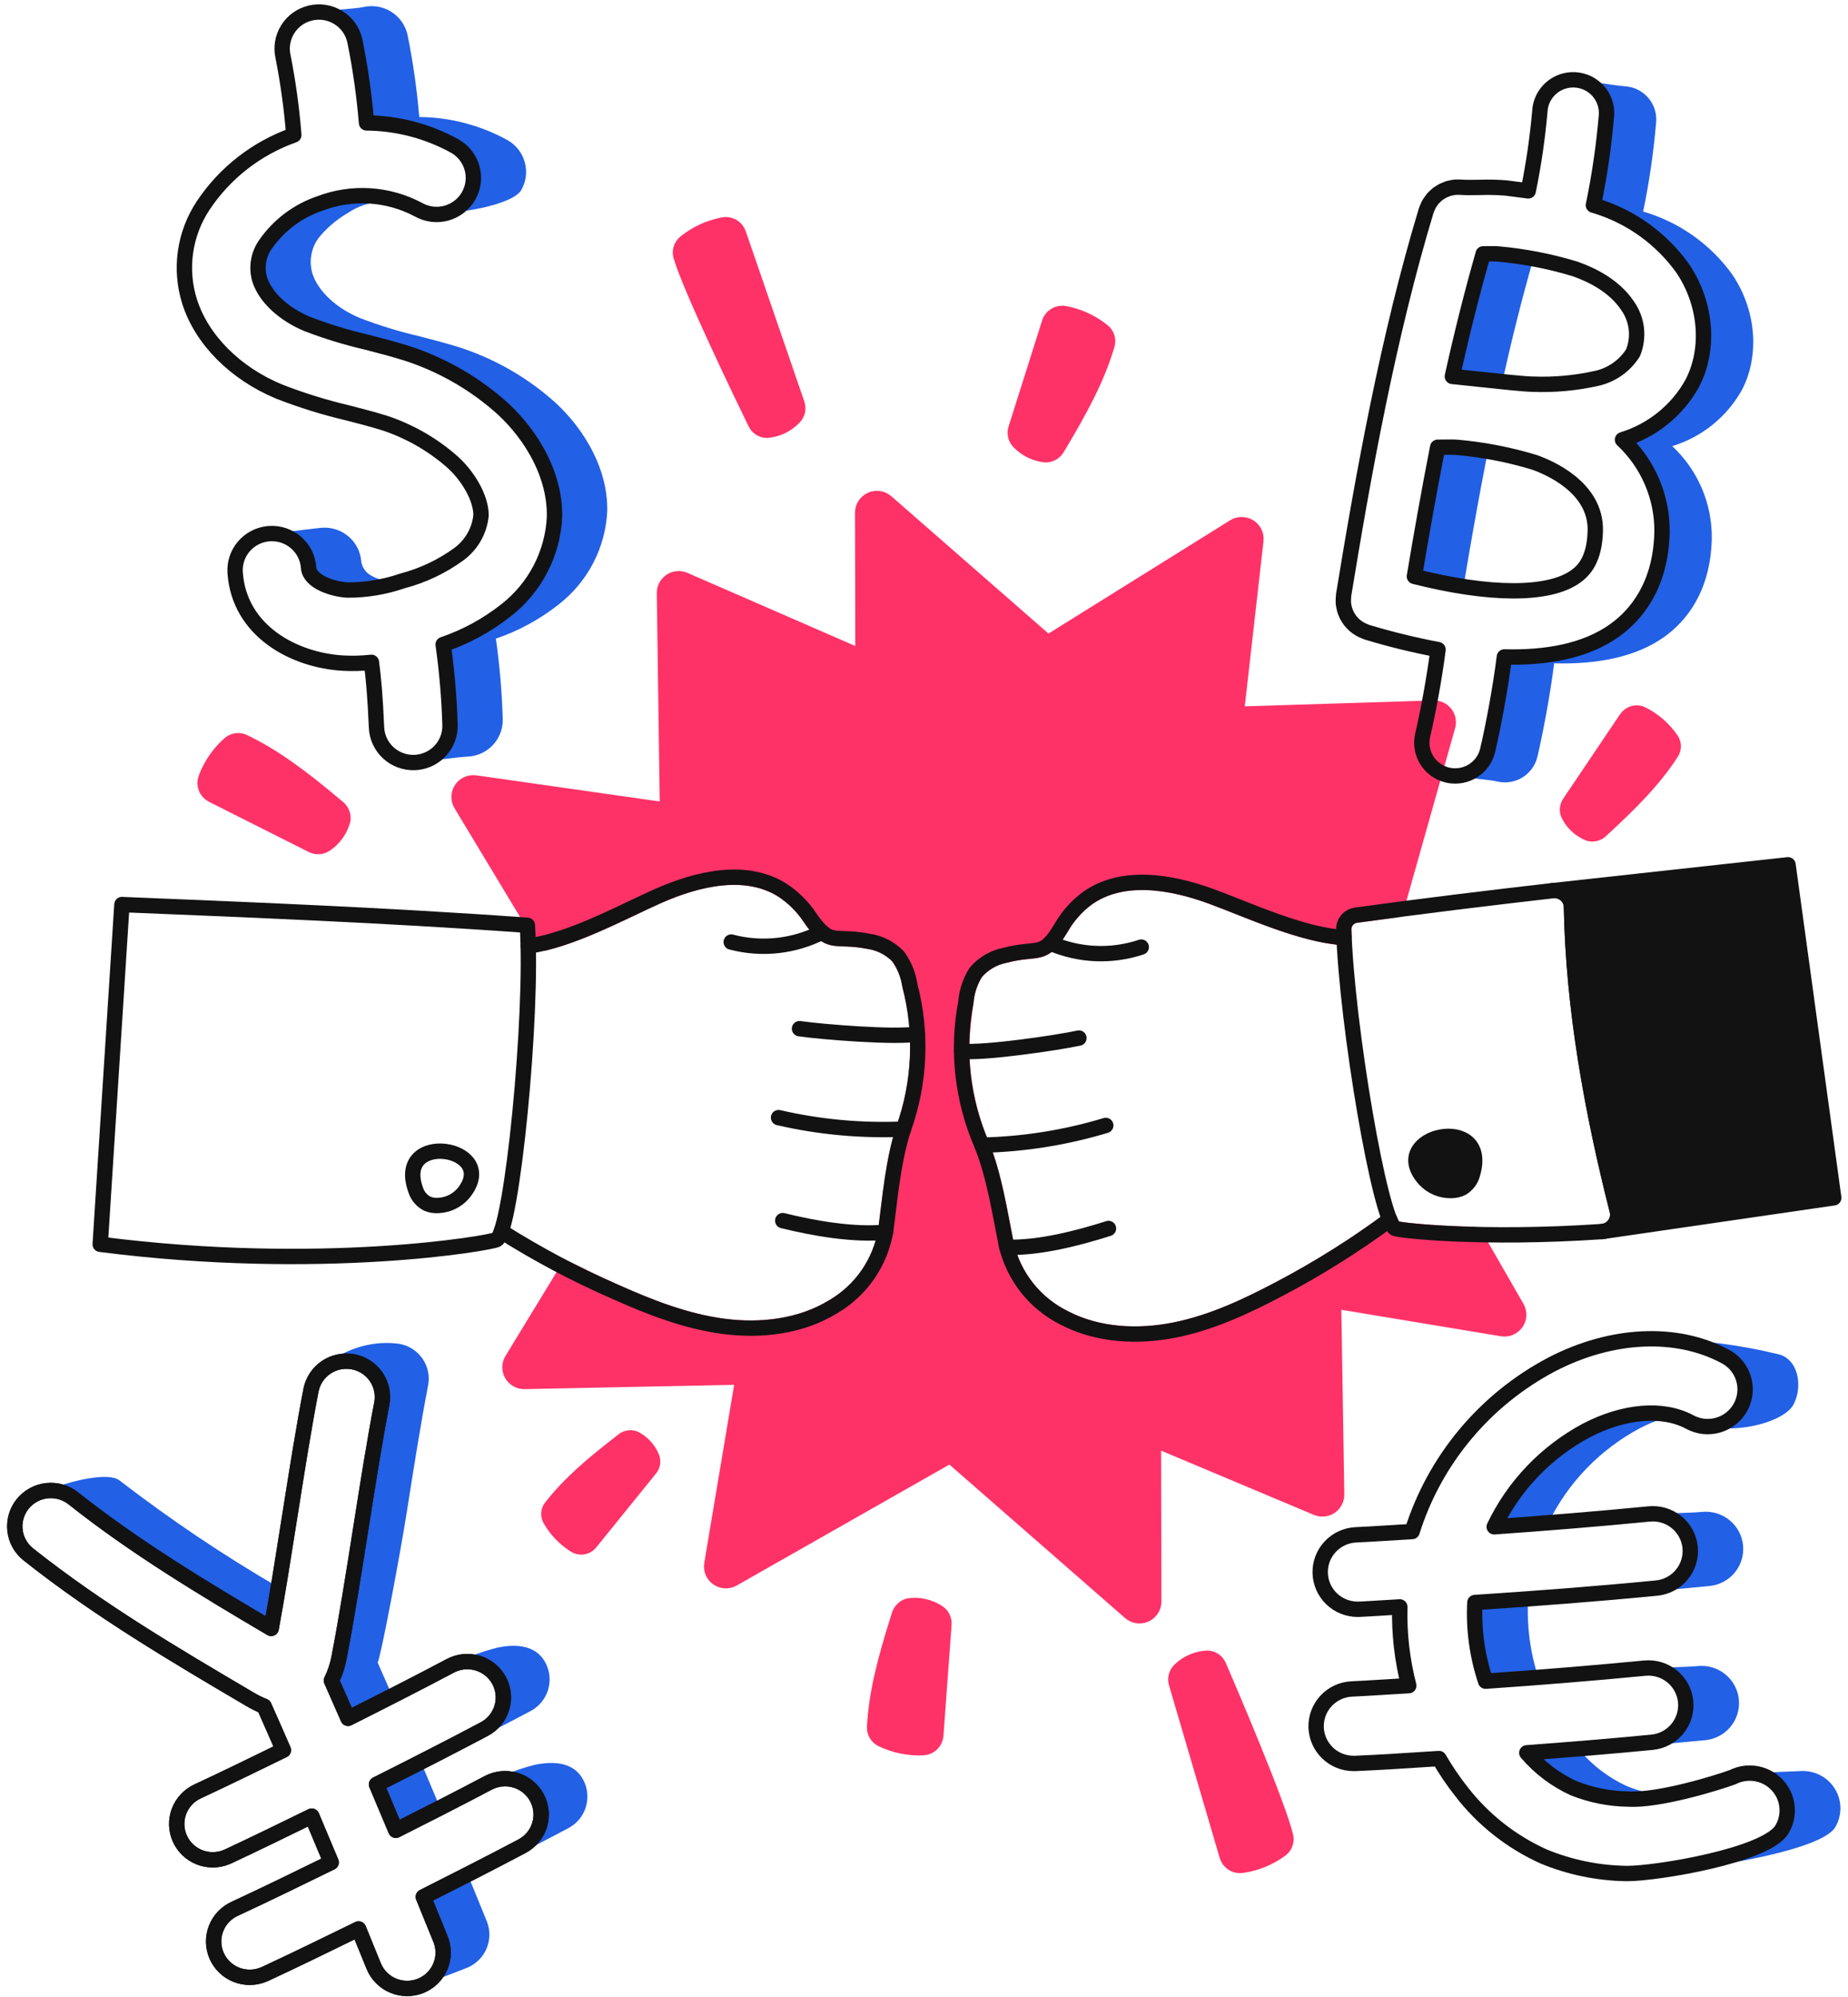 <svg width="187" height="202" viewBox="0 0 187 202" fill="none" xmlns="http://www.w3.org/2000/svg">
<path d="M149.233 124.897C144.374 124.776 141.438 124.403 141.186 124.283C141.145 124.262 141.107 124.234 141.075 124.201C141.064 124.189 141.052 124.177 141.041 124.164L141.034 124.156C140.994 124.109 140.958 124.058 140.925 124.005L140.917 123.993C140.894 123.956 140.87 123.915 140.845 123.871C140.829 123.843 140.813 123.813 140.797 123.782C140.781 123.75 140.766 123.717 140.75 123.684C140.722 123.625 140.694 123.562 140.665 123.496L140.637 123.428L140.626 123.404C137.114 126.003 133.407 128.33 129.537 130.366C126.157 132.156 122.649 133.804 118.897 134.555C115.145 135.307 111.093 135.109 107.702 133.342C106.231 132.614 104.941 131.57 103.925 130.286C102.908 129.002 102.191 127.509 101.824 125.916C101.158 122.589 100.628 119.036 99.363 115.859C98.064 112.853 97.371 109.623 97.321 106.352C97.326 104.69 97.467 103.03 97.741 101.391C97.826 100.33 98.164 99.304 98.727 98.399C99.48 97.505 100.516 96.891 101.665 96.657C105.136 95.746 105.508 97.006 107.387 93.851C108.04 92.713 108.917 91.719 109.965 90.927C113.502 88.353 118.454 89.181 122.566 90.688C126.265 92.043 131.761 94.613 136.008 94.857C135.995 94.582 135.985 94.315 135.977 94.055C135.977 94.047 135.977 94.04 135.977 94.033C135.977 94.026 135.977 94.004 135.977 93.989C135.979 93.835 136.006 93.682 136.058 93.537V93.532L136.068 93.507C136.16 93.265 136.315 93.052 136.519 92.891C136.722 92.73 136.966 92.626 137.224 92.592C138.568 92.408 139.911 92.228 141.252 92.052L146.497 73.46C146.558 73.244 146.568 73.016 146.524 72.795C146.48 72.574 146.384 72.367 146.245 72.189C146.105 72.012 145.926 71.87 145.721 71.775C145.516 71.679 145.291 71.633 145.065 71.641L125.086 72.264L127.081 54.674C127.112 54.406 127.066 54.135 126.948 53.891C126.831 53.648 126.647 53.443 126.417 53.3C126.188 53.156 125.922 53.08 125.651 53.08C125.38 53.08 125.114 53.156 124.884 53.299L106.019 65.061L89.686 50.791C89.478 50.608 89.221 50.49 88.947 50.449C88.672 50.409 88.392 50.448 88.14 50.562C87.887 50.676 87.673 50.86 87.523 51.092C87.373 51.324 87.294 51.594 87.295 51.87L87.326 66.543L69.253 58.669C69.032 58.573 68.791 58.534 68.551 58.555C68.311 58.576 68.08 58.656 67.879 58.789C67.679 58.921 67.515 59.102 67.403 59.314C67.29 59.526 67.233 59.762 67.237 60.002L67.546 81.981L48.098 79.211C47.828 79.172 47.553 79.21 47.305 79.321C47.056 79.431 46.844 79.61 46.693 79.836C46.542 80.061 46.459 80.325 46.453 80.596C46.447 80.867 46.518 81.134 46.658 81.366L55.111 95.394C58.999 94.456 63.444 92.047 66.587 90.652C70.588 88.877 75.474 87.723 79.175 90.056C80.274 90.776 81.216 91.711 81.943 92.803C82.296 93.351 82.714 93.856 83.186 94.307C84.346 95.331 85.148 94.705 87.841 95.224C89.003 95.381 90.078 95.925 90.889 96.767C91.511 97.633 91.917 98.634 92.073 99.687C93.328 104.49 93.102 109.557 91.425 114.231C90.375 117.484 90.084 121.065 89.642 124.429C89.383 126.043 88.767 127.58 87.839 128.928C86.911 130.276 85.694 131.403 84.275 132.227C81.01 134.215 76.98 134.685 73.186 134.181C69.392 133.676 65.781 132.266 62.286 130.704C60.683 129.988 59.042 129.215 57.417 128.392L51.812 137.585C51.678 137.804 51.606 138.056 51.603 138.312C51.6 138.569 51.667 138.822 51.796 139.044C51.925 139.266 52.111 139.45 52.336 139.576C52.561 139.702 52.816 139.766 53.074 139.76L75.211 139.305L72.031 158.25C71.987 158.517 72.019 158.792 72.124 159.042C72.23 159.291 72.405 159.506 72.629 159.661C72.852 159.816 73.115 159.905 73.387 159.917C73.66 159.929 73.93 159.864 74.166 159.73L96.166 147.222L114.355 163.111C114.563 163.293 114.819 163.411 115.094 163.452C115.368 163.492 115.648 163.453 115.901 163.339C116.153 163.225 116.367 163.041 116.517 162.809C116.667 162.577 116.747 162.307 116.746 162.031L116.711 145.591L133.253 152.543C133.474 152.636 133.714 152.672 133.953 152.649C134.191 152.626 134.421 152.544 134.619 152.411C134.818 152.278 134.98 152.097 135.091 151.885C135.202 151.674 135.258 151.438 135.254 151.2L134.94 131.59L152 134.423C152.268 134.468 152.545 134.436 152.796 134.331C153.047 134.226 153.263 134.052 153.419 133.829C153.575 133.607 153.664 133.345 153.676 133.074C153.688 132.803 153.623 132.534 153.487 132.299L149.233 124.897Z" fill="#FF3268" stroke="#FF3268" stroke-width="1.554" stroke-linecap="round" stroke-linejoin="round"/>
<path d="M53.468 95.701C57.685 95.172 62.988 92.247 66.584 90.652C70.585 88.877 75.471 87.723 79.172 90.056C80.271 90.776 81.213 91.71 81.94 92.802C84.028 95.826 84.316 94.544 87.838 95.223C89 95.38 90.075 95.924 90.886 96.766C91.508 97.632 91.914 98.633 92.07 99.686C93.325 104.489 93.099 109.557 91.422 114.23C90.372 117.484 90.081 121.064 89.639 124.428C89.38 126.042 88.764 127.579 87.836 128.927C86.908 130.276 85.691 131.402 84.272 132.226C81.007 134.214 76.977 134.683 73.183 134.18C69.39 133.676 65.781 132.266 62.286 130.704C58.281 128.96 54.416 126.912 50.725 124.58" stroke="#121212" stroke-width="1.554" stroke-linecap="round" stroke-linejoin="round"/>
<path d="M10.14 125.885C32.546 128.757 49.648 125.751 50.255 125.412C51.8 124.548 53.97 102.68 53.364 93.61C38.57 92.545 23.88 91.993 12.338 91.513L10.14 125.885Z" stroke="#121212" stroke-width="1.554" stroke-linecap="round" stroke-linejoin="round"/>
<path d="M135.972 94.851C131.73 94.597 126.252 92.035 122.562 90.683C118.451 89.179 113.498 88.349 109.962 90.922C108.913 91.714 108.036 92.709 107.384 93.847C105.505 97.002 105.132 95.741 101.661 96.653C100.512 96.886 99.477 97.5 98.723 98.394C98.16 99.3 97.822 100.325 97.737 101.386C96.808 106.262 97.373 111.303 99.359 115.855C100.624 119.032 101.154 122.588 101.821 125.912C102.187 127.505 102.905 128.997 103.921 130.281C104.938 131.566 106.228 132.609 107.698 133.337C111.089 135.105 115.142 135.306 118.894 134.551C122.646 133.796 126.154 132.15 129.534 130.361C133.403 128.326 137.11 125.998 140.622 123.399" stroke="#121212" stroke-width="1.554" stroke-linecap="round" stroke-linejoin="round"/>
<path d="M163.646 122.469C161.086 112.341 159.217 102.065 159.017 91.767C159.015 91.531 158.962 91.298 158.864 91.083C158.765 90.868 158.622 90.676 158.445 90.519C158.267 90.363 158.058 90.245 157.832 90.174C157.605 90.102 157.367 90.079 157.131 90.105C150.722 90.838 144.001 91.655 137.224 92.584C136.871 92.63 136.547 92.806 136.316 93.076C136.085 93.346 135.962 93.692 135.973 94.047C136.273 103.738 139.655 123.557 141.184 124.283C141.616 124.487 149.842 125.421 162.092 124.598C162.344 124.581 162.589 124.509 162.81 124.388C163.03 124.266 163.221 124.098 163.369 123.895C163.518 123.692 163.619 123.459 163.667 123.212C163.715 122.966 163.707 122.712 163.646 122.469Z" stroke="#121212" stroke-width="1.554" stroke-linecap="round" stroke-linejoin="round"/>
<path d="M185.556 121.183L180.932 87.491L157.131 90.105C157.367 90.079 157.605 90.102 157.832 90.174C158.058 90.245 158.267 90.363 158.445 90.519C158.622 90.676 158.765 90.868 158.864 91.083C158.962 91.298 159.015 91.531 159.017 91.767C159.217 102.065 161.086 112.341 163.646 122.469C163.707 122.712 163.715 122.966 163.667 123.212C163.619 123.459 163.518 123.692 163.37 123.895C163.221 124.098 163.03 124.266 162.81 124.388C162.589 124.509 162.344 124.581 162.092 124.598L185.556 121.183Z" fill="#121212" stroke="#121212" stroke-width="1.554" stroke-linecap="round" stroke-linejoin="round"/>
<path d="M106.266 95.407C109.18 96.679 112.466 96.826 115.483 95.818" stroke="#121212" stroke-width="1.554" stroke-linecap="round" stroke-linejoin="round"/>
<path d="M97.318 106.348C99.537 106.593 106.995 105.493 109.176 105.021" stroke="#121212" stroke-width="1.554" stroke-linecap="round" stroke-linejoin="round"/>
<path d="M99.359 115.855C103.609 115.76 107.826 115.088 111.893 113.859" stroke="#121212" stroke-width="1.554" stroke-linecap="round" stroke-linejoin="round"/>
<path d="M101.88 126.184C105.145 126.282 109.057 125.274 112.169 124.285" stroke="#121212" stroke-width="1.554" stroke-linecap="round" stroke-linejoin="round"/>
<path d="M144.16 119.31C144.499 119.678 144.913 119.969 145.375 120.165C145.836 120.361 146.334 120.457 146.835 120.447C147.222 120.45 147.603 120.362 147.948 120.19C148.478 119.87 148.861 119.355 149.012 118.757C150.842 112.516 140.219 114.897 144.16 119.31Z" fill="#121212" stroke="#121212" stroke-width="1.554" stroke-miterlimit="10"/>
<path d="M83.184 94.304C80.351 95.761 77.076 96.118 73.993 95.307" stroke="#121212" stroke-width="1.554" stroke-linecap="round" stroke-linejoin="round"/>
<path d="M92.822 104.609C90.625 105.001 83.11 104.394 80.902 104.07" stroke="#121212" stroke-width="1.554" stroke-linecap="round" stroke-linejoin="round"/>
<path d="M91.422 114.23C87.175 114.417 82.922 114.027 78.781 113.07" stroke="#121212" stroke-width="1.554" stroke-linecap="round" stroke-linejoin="round"/>
<path d="M89.605 124.662C86.353 124.976 82.376 124.272 79.205 123.491" stroke="#121212" stroke-width="1.554" stroke-linecap="round" stroke-linejoin="round"/>
<path d="M46.952 120.647C46.638 121.036 46.244 121.354 45.797 121.58C45.35 121.806 44.86 121.935 44.359 121.958C43.975 121.988 43.588 121.925 43.233 121.775C42.681 121.491 42.265 121.002 42.075 120.415C39.83 114.311 50.588 115.983 46.952 120.647Z" stroke="#121212" stroke-width="1.554" stroke-linecap="round" stroke-linejoin="round"/>
<path d="M35.899 4.091C36.46 6.846 36.858 9.633 37.089 12.435C40.216 12.46 43.287 13.264 46.022 14.773C46.648 15.127 47.157 15.654 47.489 16.29C47.82 16.925 47.958 17.643 47.888 18.356C47.817 19.068 47.54 19.745 47.09 20.305C46.641 20.864 46.037 21.281 45.354 21.506C48.234 21.338 52.058 20.432 52.749 19.226C52.99 18.804 53.146 18.338 53.207 17.856C53.268 17.373 53.233 16.884 53.103 16.415C52.974 15.946 52.753 15.508 52.453 15.124C52.153 14.74 51.78 14.418 51.355 14.178C48.621 12.668 45.55 11.864 42.422 11.839C42.191 9.037 41.794 6.25 41.232 3.494C41.011 2.537 40.417 1.707 39.58 1.186C38.744 0.664 37.734 0.495 36.772 0.714C35.908 0.911 32.794 1.03 31.541 1.287C32.492 1.099 33.478 1.286 34.292 1.81C35.106 2.333 35.682 3.151 35.899 4.091Z" fill="#2260E5"/>
<path d="M27.133 53.999C27.175 53.995 27.218 53.99 27.262 53.987C28.246 53.922 29.217 54.248 29.96 54.895C30.703 55.541 31.158 56.454 31.225 57.433C31.319 58.832 33.624 59.609 35.152 59.695C37.046 59.702 38.929 59.39 40.718 58.771L41.283 58.531C40.703 58.757 40.079 58.853 39.457 58.812C38.835 58.772 38.23 58.596 37.683 58.297C37.39 58.163 37.134 57.961 36.938 57.706C36.742 57.451 36.612 57.152 36.56 56.836C36.493 55.857 36.039 54.944 35.296 54.298C34.554 53.652 33.584 53.326 32.6 53.39C32.557 53.39 32.514 53.397 32.472 53.401C31.411 53.508 28.263 53.922 27.267 53.987C27.223 53.987 27.18 53.995 27.138 53.999" fill="#2260E5"/>
<path d="M55.659 40.259C52.983 37.979 49.882 36.245 46.533 35.155C45.175 34.729 43.794 34.371 42.413 34.013C40.377 33.539 38.377 32.926 36.427 32.176C34.029 31.181 32.185 29.46 31.616 27.685C31.435 27.08 31.395 26.441 31.5 25.818C31.605 25.194 31.852 24.603 32.223 24.09C33.038 23.084 34.029 22.233 35.147 21.577C36.184 20.872 37.393 20.462 38.646 20.389C39.899 20.316 41.148 20.584 42.26 21.165C40.751 20.377 39.092 19.917 37.392 19.815C35.691 19.712 33.988 19.97 32.395 20.571C30.163 21.321 28.233 22.764 26.887 24.688C26.517 25.201 26.27 25.792 26.165 26.416C26.06 27.039 26.099 27.678 26.281 28.284C26.85 30.058 28.694 31.779 31.091 32.774C33.041 33.524 35.041 34.138 37.077 34.61C38.458 34.968 39.839 35.327 41.198 35.753C44.547 36.843 47.647 38.577 50.324 40.857C53.177 43.25 56.197 47.511 56.114 52.289C56.029 54.129 55.544 55.928 54.693 57.564C53.841 59.199 52.644 60.632 51.183 61.763C49.283 63.262 47.14 64.426 44.846 65.207C45.225 67.888 45.456 70.588 45.539 73.295C45.578 74.237 45.254 75.158 44.634 75.87C44.013 76.582 43.143 77.033 42.201 77.129C43.259 77.022 46.343 76.586 47.306 76.547C47.384 76.547 47.459 76.539 47.534 76.531C48.477 76.435 49.347 75.985 49.967 75.272C50.587 74.56 50.911 73.639 50.872 72.698C50.789 69.991 50.558 67.291 50.18 64.61C52.473 63.828 54.616 62.664 56.516 61.165C57.977 60.034 59.174 58.602 60.026 56.966C60.877 55.331 61.362 53.531 61.447 51.692C61.532 46.913 58.513 42.653 55.659 40.259Z" fill="#2260E5"/>
<path d="M41.2 35.753C39.841 35.327 38.464 34.968 37.079 34.61C35.044 34.138 33.043 33.526 31.093 32.777C28.696 31.782 26.852 30.061 26.283 28.286C26.102 27.681 26.062 27.042 26.167 26.419C26.272 25.795 26.519 25.204 26.889 24.691C28.235 22.767 30.166 21.324 32.398 20.574C34.004 19.967 35.723 19.71 37.438 19.82C39.153 19.93 40.825 20.405 42.34 21.212C42.764 21.452 43.233 21.607 43.718 21.668C44.203 21.728 44.695 21.693 45.166 21.565C45.637 21.436 46.078 21.216 46.464 20.918C46.85 20.62 47.173 20.249 47.415 19.826C47.657 19.404 47.813 18.938 47.873 18.456C47.934 17.973 47.899 17.484 47.77 17.015C47.64 16.546 47.419 16.107 47.12 15.723C46.82 15.339 46.447 15.018 46.022 14.778C43.288 13.267 40.216 12.461 37.089 12.435C36.858 9.633 36.461 6.846 35.899 4.091C35.678 3.134 35.084 2.304 34.248 1.783C33.411 1.261 32.401 1.092 31.439 1.312C30.477 1.532 29.642 2.122 29.119 2.954C28.595 3.787 28.424 4.792 28.645 5.748C29.16 8.363 29.522 11.005 29.73 13.661C25.985 14.982 22.772 17.476 20.575 20.769C19.626 22.191 19.01 23.806 18.771 25.496C18.532 27.186 18.677 28.908 19.194 30.535C20.428 34.38 23.802 37.769 28.231 39.609C30.502 40.496 32.834 41.221 35.209 41.778C36.468 42.102 37.729 42.428 38.969 42.814C41.374 43.617 43.602 44.875 45.529 46.517C47.381 48.071 48.705 50.445 48.675 52.163C48.594 52.928 48.356 53.669 47.974 54.337C47.591 55.006 47.074 55.589 46.454 56.049C44.732 57.307 42.787 58.231 40.721 58.771C38.931 59.389 37.048 59.702 35.154 59.694C33.626 59.609 31.321 58.834 31.227 57.433C31.16 56.452 30.705 55.538 29.96 54.892C29.216 54.246 28.244 53.921 27.259 53.987C27.215 53.987 27.172 53.995 27.13 53.999C26.171 54.096 25.286 54.561 24.664 55.294C24.042 56.028 23.73 56.973 23.794 57.931C24.193 63.827 29.744 66.812 34.733 67.089C35.655 67.137 36.58 67.113 37.498 67.017C37.528 67.017 37.556 67.009 37.585 67.006C37.785 68.488 37.975 70.581 38.099 73.595C38.119 74.081 38.235 74.558 38.441 74.999C38.646 75.44 38.937 75.837 39.296 76.166C39.655 76.496 40.076 76.752 40.535 76.919C40.994 77.087 41.481 77.163 41.97 77.143C42.048 77.143 42.122 77.135 42.198 77.127C43.141 77.031 44.011 76.58 44.631 75.868C45.251 75.156 45.575 74.235 45.536 73.293C45.453 70.587 45.222 67.887 44.843 65.206C47.137 64.424 49.28 63.26 51.18 61.761C52.641 60.63 53.838 59.197 54.69 57.562C55.541 55.926 56.026 54.127 56.111 52.287C56.194 47.509 53.174 43.248 50.321 40.855C47.645 38.577 44.547 36.843 41.2 35.753Z" stroke="#121212" stroke-width="1.554" stroke-linecap="round" stroke-linejoin="round"/>
<path d="M44.54 182.893C43.955 181.494 43.368 180.1 42.778 178.71C46.438 176.872 50.09 175.016 53.683 173.111C54.537 172.659 55.175 171.888 55.457 170.967C55.74 170.047 55.643 169.053 55.188 168.204C54.241 166.436 52.236 166.276 50.255 166.707C48.627 167.125 47.056 167.735 45.574 168.523C45.997 168.299 46.46 168.16 46.937 168.114C47.413 168.068 47.894 168.116 48.352 168.255C48.811 168.394 49.237 168.622 49.606 168.924C49.976 169.227 50.282 169.599 50.508 170.02C50.733 170.44 50.872 170.901 50.919 171.375C50.965 171.849 50.917 172.328 50.777 172.784C50.637 173.239 50.409 173.663 50.104 174.031C49.8 174.399 49.426 174.703 49.003 174.927C45.41 176.833 41.758 178.689 38.098 180.527C38.753 182.071 39.404 183.614 40.052 185.169L44.54 182.893Z" fill="#2260E5"/>
<path d="M39.699 171.57C39.214 170.462 38.722 169.342 38.216 168.204C38.56 167.515 40.474 157.349 41.178 152.886C41.872 148.482 42.591 143.928 43.31 140.208C43.408 139.739 43.411 139.256 43.318 138.787C43.224 138.317 43.037 137.871 42.767 137.475C42.498 137.078 42.151 136.74 41.747 136.48C41.343 136.219 40.891 136.042 40.417 135.959C36.41 135.367 32.022 137.702 31.471 140.638C31.656 139.694 32.21 138.861 33.012 138.323C33.814 137.785 34.799 137.586 35.748 137.769C36.698 137.953 37.535 138.505 38.076 139.303C38.617 140.101 38.817 141.08 38.632 142.024C37.912 145.742 37.192 150.296 36.5 154.702C35.795 159.165 35.066 163.782 34.324 167.622C34.173 168.453 33.909 169.26 33.538 170.02C34.114 171.314 34.675 172.589 35.22 173.843L39.699 171.57Z" fill="#2260E5"/>
<path d="M7.416 151.59C13.628 156.523 20.608 160.721 27.442 164.751C28.05 161.437 28.165 160.578 28.165 160.578C22.578 157.326 17.21 153.717 12.093 149.774C10.993 148.898 7.131 149.789 4.562 150.844C5.063 150.763 5.577 150.787 6.068 150.916C6.56 151.044 7.019 151.274 7.416 151.59Z" fill="#2260E5"/>
<path d="M59.012 180.051C58.066 178.283 56.06 178.136 54.079 178.554C52.451 178.968 50.879 179.578 49.399 180.371C49.823 180.135 50.289 179.986 50.771 179.932C51.254 179.878 51.742 179.92 52.208 180.056C52.673 180.192 53.107 180.419 53.483 180.724C53.859 181.029 54.171 181.406 54.399 181.832C54.627 182.258 54.767 182.725 54.812 183.206C54.856 183.686 54.803 184.171 54.657 184.631C54.511 185.092 54.273 185.518 53.959 185.886C53.645 186.254 53.26 186.556 52.827 186.774C49.535 188.519 46.184 190.212 42.834 191.904C43.406 193.3 43.986 194.717 44.578 196.18C44.939 197.067 44.932 198.061 44.56 198.944C44.187 199.826 43.479 200.527 42.59 200.893C43.465 200.535 46.321 199.46 47.241 199.087L47.268 199.077C48.157 198.711 48.864 198.011 49.236 197.129C49.609 196.246 49.616 195.254 49.256 194.366C48.662 192.904 48.084 191.487 47.512 190.09C50.862 188.4 54.213 186.705 57.505 184.959C57.928 184.736 58.303 184.431 58.608 184.064C58.913 183.696 59.142 183.272 59.282 182.816C59.422 182.36 59.47 181.881 59.424 181.407C59.377 180.932 59.238 180.472 59.012 180.051Z" fill="#2260E5"/>
<path d="M34.324 167.619C35.066 163.78 35.795 159.162 36.5 154.699C37.194 150.296 37.913 145.742 38.632 142.021C38.723 141.554 38.72 141.072 38.623 140.606C38.527 140.139 38.339 139.696 38.07 139.301C37.802 138.906 37.458 138.568 37.058 138.306C36.658 138.044 36.21 137.863 35.739 137.773C35.269 137.683 34.785 137.686 34.316 137.782C33.847 137.877 33.401 138.064 33.004 138.332C32.608 138.599 32.268 138.941 32.004 139.339C31.741 139.737 31.558 140.183 31.468 140.651C30.726 144.49 29.997 149.108 29.293 153.571C28.689 157.399 28.069 161.339 27.442 164.745C20.608 160.715 13.628 156.517 7.416 151.584C7.042 151.287 6.612 151.066 6.152 150.934C5.692 150.802 5.21 150.761 4.734 150.814C4.258 150.867 3.797 151.013 3.378 151.244C2.959 151.474 2.589 151.784 2.29 152.156C1.991 152.529 1.769 152.956 1.636 153.414C1.504 153.871 1.463 154.351 1.516 154.824C1.57 155.298 1.716 155.756 1.948 156.173C2.179 156.59 2.491 156.958 2.865 157.255C9.945 162.877 17.737 167.465 25.273 171.902C25.735 172.181 26.219 172.42 26.721 172.618C27.393 174.127 28.045 175.607 28.676 177.059C25.779 178.469 22.883 179.893 19.977 181.244C19.116 181.647 18.447 182.368 18.113 183.255C17.779 184.141 17.807 185.122 18.19 185.988C18.573 186.855 19.281 187.538 20.163 187.893C21.046 188.247 22.032 188.244 22.913 187.885C22.965 187.864 23.015 187.841 23.068 187.818C25.9 186.499 28.722 185.111 31.546 183.735C32.205 185.291 32.86 186.847 33.513 188.416C30.281 189.998 27.045 191.58 23.8 193.089C22.914 193.476 22.218 194.198 21.867 195.095C21.515 195.993 21.537 196.992 21.926 197.874C22.315 198.755 23.041 199.447 23.943 199.797C24.845 200.147 25.849 200.125 26.736 199.738C26.788 199.717 26.839 199.694 26.891 199.671C30.029 198.21 33.155 196.677 36.286 195.15C36.79 196.376 37.294 197.623 37.814 198.902C37.994 199.344 38.259 199.746 38.595 200.086C38.93 200.426 39.33 200.697 39.771 200.883C40.212 201.069 40.686 201.167 41.165 201.171C41.644 201.176 42.119 201.086 42.563 200.907L42.59 200.896C43.479 200.531 44.187 199.83 44.56 198.947C44.932 198.064 44.939 197.071 44.578 196.183C43.984 194.721 43.406 193.304 42.834 191.907C46.184 190.218 49.535 188.522 52.827 186.777C53.681 186.325 54.319 185.554 54.601 184.634C54.883 183.713 54.786 182.719 54.332 181.87C53.877 181.021 53.102 180.386 52.177 180.105C51.252 179.824 50.252 179.921 49.398 180.373C46.319 182.005 43.184 183.588 40.053 185.172C39.405 183.618 38.757 182.074 38.099 180.53C41.759 178.692 45.411 176.836 49.004 174.931C49.858 174.479 50.496 173.708 50.778 172.787C51.06 171.867 50.963 170.873 50.508 170.024C50.054 169.174 49.278 168.54 48.353 168.259C47.428 167.978 46.429 168.075 45.575 168.527C42.163 170.335 38.694 172.095 35.22 173.843C34.673 172.591 34.113 171.317 33.538 170.021C33.909 169.26 34.174 168.452 34.324 167.619Z" stroke="#121212" stroke-width="1.554" stroke-linecap="round" stroke-linejoin="round"/>
<path d="M34.324 167.619C35.066 163.78 35.795 159.162 36.5 154.699C37.194 150.296 37.913 145.742 38.632 142.021C38.723 141.554 38.72 141.072 38.623 140.606C38.527 140.139 38.339 139.696 38.07 139.301C37.802 138.906 37.458 138.568 37.058 138.306C36.658 138.044 36.21 137.863 35.739 137.773C35.269 137.683 34.785 137.686 34.316 137.782C33.847 137.877 33.401 138.064 33.004 138.332C32.608 138.599 32.268 138.941 32.004 139.339C31.741 139.737 31.558 140.183 31.468 140.651C30.726 144.49 29.997 149.108 29.293 153.571C28.689 157.399 28.069 161.339 27.442 164.745C20.608 160.715 13.628 156.517 7.416 151.584C7.042 151.287 6.612 151.066 6.152 150.934C5.692 150.802 5.21 150.761 4.734 150.814C4.258 150.867 3.797 151.013 3.378 151.244C2.959 151.474 2.589 151.784 2.29 152.156C1.991 152.529 1.769 152.956 1.636 153.414C1.504 153.871 1.463 154.351 1.516 154.824C1.57 155.298 1.716 155.756 1.948 156.173C2.179 156.59 2.491 156.958 2.865 157.255C9.945 162.877 17.737 167.465 25.273 171.902C25.735 172.181 26.219 172.42 26.721 172.618C27.393 174.127 28.045 175.607 28.676 177.059C25.779 178.469 22.883 179.893 19.977 181.244C19.116 181.647 18.447 182.368 18.113 183.255C17.779 184.141 17.807 185.122 18.19 185.988C18.573 186.855 19.281 187.538 20.163 187.893C21.046 188.247 22.032 188.244 22.913 187.885C22.965 187.864 23.015 187.841 23.068 187.818C25.9 186.499 28.722 185.111 31.546 183.735C32.205 185.291 32.86 186.847 33.513 188.416C30.281 189.998 27.045 191.58 23.8 193.089C22.914 193.476 22.218 194.198 21.867 195.095C21.515 195.993 21.537 196.992 21.926 197.874C22.315 198.755 23.041 199.447 23.943 199.797C24.845 200.147 25.849 200.125 26.736 199.738C26.788 199.717 26.839 199.694 26.891 199.671C30.029 198.21 33.155 196.677 36.286 195.15C36.79 196.376 37.294 197.623 37.814 198.902C37.994 199.344 38.259 199.746 38.595 200.086C38.93 200.426 39.33 200.697 39.771 200.883C40.212 201.069 40.686 201.167 41.165 201.171C41.644 201.176 42.119 201.086 42.563 200.907L42.59 200.896C43.479 200.531 44.187 199.83 44.56 198.947C44.932 198.064 44.939 197.071 44.578 196.183C43.984 194.721 43.406 193.304 42.834 191.907C46.184 190.218 49.535 188.522 52.827 186.777C53.681 186.325 54.319 185.554 54.601 184.634C54.883 183.713 54.786 182.719 54.332 181.87C53.877 181.021 53.102 180.386 52.177 180.105C51.252 179.824 50.252 179.921 49.398 180.373C46.319 182.005 43.184 183.588 40.053 185.172C39.405 183.618 38.757 182.074 38.099 180.53C41.759 178.692 45.411 176.836 49.004 174.931C49.858 174.479 50.496 173.708 50.778 172.787C51.06 171.867 50.963 170.873 50.508 170.024C50.054 169.174 49.278 168.54 48.353 168.259C47.428 167.978 46.429 168.075 45.575 168.527C42.163 170.335 38.694 172.095 35.22 173.843C34.673 172.591 34.113 171.317 33.538 170.021C33.909 169.26 34.174 168.452 34.324 167.619Z" stroke="#121212" stroke-width="1.554" stroke-linecap="round" stroke-linejoin="round"/>
<path d="M149.643 38.364C151.642 38.578 153.391 38.756 152.023 38.616C152.944 34.461 153.973 30.335 155.119 26.328C155.387 26.328 155.642 26.323 155.873 26.322C157.01 26.533 154.14 26.012 151.553 25.691C151.269 25.666 150.699 25.674 150.09 25.681C148.938 29.724 147.896 33.888 146.968 38.083C147.748 38.16 148.63 38.253 149.643 38.364Z" fill="#2260E5"/>
<path d="M151.556 59.708C150.459 59.5 149.334 59.263 148.153 58.964C148.856 54.754 149.634 50.359 150.508 45.897H150.697C151.066 45.897 151.434 45.889 151.751 45.889L151.671 45.866C150.275 45.611 148.841 45.436 147.434 45.259C147.098 45.23 146.383 45.244 145.668 45.249H145.48C144.604 49.711 143.824 54.105 143.124 58.316C150.447 60.172 151.556 59.708 151.556 59.708Z" fill="#2260E5"/>
<path d="M175.299 27.787C173.174 24.825 170.143 22.626 166.658 21.52C166.529 21.475 166.4 21.449 166.27 21.404C166.896 18.388 167.338 15.336 167.595 12.267C167.643 11.378 167.335 10.506 166.738 9.843C166.142 9.179 165.305 8.777 164.412 8.726C163.491 8.674 160.505 8.144 159.399 8.081C160.29 8.137 161.122 8.54 161.716 9.203C162.309 9.865 162.615 10.735 162.568 11.621C162.311 14.691 161.868 17.742 161.243 20.759C161.373 20.802 161.502 20.831 161.631 20.874C165.116 21.98 168.147 24.179 170.271 27.142C172.681 30.711 173.065 35.28 171.247 38.783C169.725 41.522 167.194 43.567 164.187 44.487C165.471 45.687 166.489 47.138 167.178 48.75C167.866 50.362 168.21 52.099 168.187 53.851C168.064 59.281 165.528 62.231 163.424 63.753C160.459 65.892 156.463 66.574 152.234 66.462C151.827 69.74 151.062 73.718 150.541 75.917C150.343 76.751 149.832 77.478 149.113 77.95C148.394 78.422 147.521 78.603 146.672 78.455C147.738 78.644 150.648 78.861 151.509 79.063C151.567 79.077 151.623 79.089 151.681 79.099C152.533 79.252 153.41 79.075 154.134 78.603C154.857 78.132 155.371 77.402 155.57 76.564C156.092 74.364 156.857 70.385 157.264 67.109C161.492 67.221 165.488 66.536 168.453 64.4C170.558 62.881 173.093 59.929 173.216 54.498C173.239 52.747 172.895 51.01 172.207 49.398C171.518 47.786 170.499 46.334 169.216 45.135C172.223 44.215 174.754 42.17 176.276 39.431C178.089 35.928 177.706 31.356 175.299 27.787Z" fill="#2260E5"/>
<path d="M161.626 20.872C161.497 20.827 161.368 20.801 161.238 20.757C161.863 17.74 162.306 14.688 162.563 11.619C162.613 10.729 162.305 9.857 161.708 9.193C161.111 8.529 160.274 8.128 159.38 8.078C158.486 8.028 157.608 8.334 156.941 8.928C156.273 9.522 155.87 10.355 155.82 11.244C155.582 13.953 155.189 16.646 154.643 19.311C153.886 19.206 153.131 19.111 152.386 19.018C151.508 18.948 150.625 18.928 149.744 18.959C149.032 18.966 148.317 18.981 147.949 18.949C147.94 18.949 147.931 18.949 147.921 18.949C147.748 18.932 147.574 18.928 147.401 18.939C147.35 18.939 147.299 18.939 147.249 18.939C147.105 18.955 146.962 18.981 146.821 19.016C146.745 19.034 146.666 19.042 146.591 19.064C146.49 19.095 146.395 19.14 146.297 19.18C146.19 19.218 146.084 19.262 145.982 19.311C145.91 19.348 145.849 19.397 145.781 19.438C145.662 19.507 145.547 19.583 145.437 19.666C145.381 19.712 145.333 19.766 145.279 19.816C145.17 19.91 145.068 20.01 144.973 20.117C144.922 20.176 144.883 20.243 144.837 20.307C144.751 20.417 144.672 20.533 144.601 20.653C144.559 20.725 144.529 20.808 144.495 20.886C144.434 21.009 144.381 21.136 144.336 21.265C144.331 21.283 144.32 21.299 144.315 21.316C140.476 34.008 137.939 48.095 135.962 60.202C135.955 60.243 135.962 60.283 135.954 60.324C135.941 60.434 135.937 60.543 135.934 60.654C135.931 60.764 135.928 60.879 135.934 60.99C135.94 61.101 135.959 61.194 135.977 61.295C135.995 61.409 136.019 61.522 136.049 61.633C136.075 61.728 136.11 61.82 136.144 61.911C136.184 62.02 136.229 62.127 136.279 62.232C136.324 62.32 136.376 62.404 136.427 62.488C136.485 62.585 136.548 62.679 136.616 62.77C136.678 62.851 136.746 62.926 136.816 63.002C136.886 63.078 136.968 63.164 137.052 63.239C137.137 63.315 137.211 63.369 137.294 63.43C137.387 63.499 137.483 63.564 137.582 63.623C137.669 63.674 137.761 63.719 137.854 63.767C137.963 63.819 138.075 63.865 138.189 63.905C138.235 63.921 138.274 63.946 138.32 63.959C140.685 64.674 143.086 65.262 145.515 65.72C145.17 68.452 144.514 72.044 143.962 74.374C143.86 74.804 143.844 75.249 143.916 75.684C143.987 76.119 144.143 76.536 144.377 76.912C144.61 77.287 144.915 77.612 145.275 77.87C145.635 78.128 146.042 78.312 146.473 78.413C146.531 78.428 146.588 78.439 146.646 78.45C147.497 78.603 148.375 78.426 149.099 77.954C149.822 77.482 150.336 76.753 150.534 75.915C151.056 73.715 151.821 69.737 152.228 66.46C156.457 66.572 160.452 65.887 163.417 63.752C165.523 62.232 168.057 59.28 168.18 53.849C168.204 52.098 167.86 50.361 167.171 48.749C166.483 47.137 165.464 45.685 164.181 44.486C167.187 43.566 169.718 41.521 171.241 38.782C173.059 35.279 172.675 30.709 170.265 27.14C168.141 24.178 165.11 21.979 161.626 20.872ZM151.551 25.689C154.209 25.923 156.835 26.433 159.386 27.21C161.054 27.792 163.323 28.904 164.662 30.885C165.16 31.572 165.475 32.375 165.577 33.216C165.678 34.058 165.564 34.911 165.243 35.697C164.83 36.35 164.29 36.915 163.656 37.359C163.021 37.803 162.304 38.118 161.546 38.284C159.438 38.755 157.277 38.952 155.117 38.868C154.376 38.872 151.639 38.578 149.64 38.363C148.627 38.253 147.746 38.16 146.964 38.081C147.89 33.886 148.93 29.723 150.085 25.679C150.697 25.673 151.267 25.666 151.551 25.689ZM159.452 58.314C156.736 60.272 150.74 60.248 143.124 58.314C143.826 54.103 144.604 49.709 145.48 45.246H145.668C146.383 45.241 147.098 45.227 147.434 45.256C150.09 45.49 152.715 45.998 155.265 46.773C156.736 47.288 161.529 49.31 161.428 53.699C161.364 56.602 160.269 57.723 159.452 58.314Z" stroke="#121212" stroke-width="1.554" stroke-linecap="round" stroke-linejoin="round"/>
<path d="M174.548 137.217C175.311 137.624 175.911 138.278 176.248 139.072C176.585 139.865 176.638 140.75 176.4 141.578C176.161 142.406 175.644 143.127 174.936 143.622C174.227 144.118 173.37 144.356 172.506 144.299C176.332 145.066 180.613 143.714 181.479 142.105C182.467 140.271 181.971 137.461 179.931 137.003C176.014 136.051 172.002 135.536 167.97 135.467C170.266 135.557 172.513 136.155 174.548 137.217Z" fill="#2260E5"/>
<path d="M168.441 181.662C167.12 181.525 165.825 181.198 164.599 180.69C162.785 179.854 161.176 178.636 159.882 177.121C164.116 176.803 168.35 176.463 172.555 176.053C173.554 175.956 174.474 175.468 175.112 174.696C175.75 173.924 176.054 172.932 175.956 171.937C175.858 170.942 175.368 170.027 174.591 169.393C173.815 168.758 172.818 168.456 171.818 168.553C170.676 168.664 167.808 168.706 166.763 168.748C167.744 168.731 168.694 169.092 169.412 169.757C170.13 170.422 170.561 171.338 170.614 172.313C170.667 173.288 170.338 174.245 169.695 174.982C169.053 175.72 168.148 176.182 167.171 176.269C162.971 176.679 158.736 177.018 154.502 177.336C155.796 178.852 157.405 180.07 159.219 180.906C160.989 181.617 162.878 181.993 164.787 182.014C165.98 182.039 167.172 181.929 168.339 181.685L168.441 181.662Z" fill="#2260E5"/>
<path d="M169.178 143.195C166.668 142.609 163.567 143.139 160.521 144.725C156.45 146.901 153.184 150.314 151.2 154.466L156.691 154.049C158.682 149.987 161.906 146.651 165.907 144.51C166.957 143.963 168.063 143.531 169.206 143.221L169.178 143.195Z" fill="#2260E5"/>
<path d="M155.657 169.689C154.843 167.181 154.493 164.548 154.623 161.916C160.762 161.514 166.9 161.049 172.978 160.457C173.473 160.409 173.954 160.264 174.393 160.031C174.831 159.798 175.22 159.482 175.536 159.1C175.852 158.717 176.089 158.277 176.234 157.804C176.378 157.33 176.428 156.833 176.38 156.341C176.331 155.848 176.186 155.37 175.952 154.933C175.718 154.497 175.4 154.11 175.015 153.796C174.631 153.482 174.189 153.246 173.713 153.102C173.237 152.958 172.737 152.909 172.242 152.957C171.103 153.068 168.234 153.109 167.188 153.151C168.166 153.139 169.111 153.504 169.825 154.168C170.539 154.833 170.967 155.747 171.019 156.718C171.072 157.689 170.745 158.643 170.106 159.38C169.468 160.117 168.568 160.58 167.594 160.672C161.516 161.264 155.379 161.729 149.24 162.131C149.103 164.828 149.472 167.527 150.326 170.09L155.657 169.689Z" fill="#2260E5"/>
<path d="M176.877 179.388C177.56 179.356 178.24 179.508 178.843 179.829C179.446 180.15 179.951 180.627 180.304 181.21C180.657 181.793 180.845 182.46 180.848 183.14C180.851 183.821 180.669 184.49 180.321 185.075C178.737 187.739 167.614 189.545 164.706 189.547C169.754 189.584 184.12 187.526 185.705 184.862C186.053 184.276 186.235 183.607 186.232 182.927C186.229 182.246 186.041 181.579 185.688 180.996C185.335 180.414 184.83 179.936 184.227 179.616C183.623 179.295 182.944 179.142 182.261 179.174C181.707 179.2 177.742 179.363 176.877 179.389" fill="#2260E5"/>
<path d="M180.307 181.213C179.812 180.396 179.025 179.795 178.103 179.531C177.182 179.267 176.194 179.359 175.338 179.789C173.754 180.376 167.825 182.197 164.782 182.009C162.873 181.988 160.984 181.612 159.214 180.901C157.4 180.065 155.791 178.847 154.497 177.331C158.731 177.013 162.966 176.674 167.169 176.264C168.169 176.167 169.089 175.679 169.727 174.907C170.365 174.135 170.669 173.142 170.571 172.148C170.474 171.153 169.983 170.238 169.207 169.603C168.431 168.969 167.433 168.667 166.434 168.764C161.094 169.283 155.713 169.714 150.328 170.085C149.474 167.522 149.105 164.823 149.242 162.126C155.382 161.725 161.519 161.26 167.596 160.668C168.094 160.623 168.578 160.481 169.02 160.249C169.462 160.017 169.854 159.701 170.172 159.318C170.491 158.935 170.73 158.494 170.876 158.018C171.023 157.543 171.073 157.044 171.025 156.549C170.976 156.054 170.83 155.574 170.594 155.136C170.358 154.698 170.037 154.31 169.65 153.996C169.263 153.682 168.817 153.447 168.339 153.304C167.86 153.162 167.357 153.116 166.86 153.167C161.676 153.673 156.439 154.098 151.199 154.464C153.184 150.312 156.449 146.899 160.52 144.722C164.341 142.733 168.248 142.405 170.969 143.857C171.408 144.098 171.891 144.25 172.389 144.305C172.888 144.359 173.392 144.314 173.873 144.173C174.354 144.031 174.802 143.797 175.191 143.482C175.58 143.167 175.903 142.779 176.14 142.339C176.377 141.899 176.523 141.417 176.572 140.921C176.62 140.424 176.569 139.923 176.421 139.446C176.273 138.97 176.031 138.527 175.71 138.144C175.389 137.761 174.995 137.445 174.55 137.215C169.618 134.585 163.061 134.9 157.009 138.043C150.25 141.61 145.178 147.683 142.892 154.946C141 155.05 139.101 155.191 137.214 155.277C136.225 155.32 135.291 155.746 134.614 156.466C133.937 157.185 133.57 158.14 133.592 159.125C133.614 160.11 134.023 161.048 134.732 161.737C135.441 162.425 136.392 162.81 137.383 162.81C137.442 162.81 137.499 162.81 137.559 162.806C138.917 162.744 140.285 162.639 141.647 162.568C141.576 165.253 141.881 167.935 142.553 170.536C140.631 170.642 138.701 170.785 136.787 170.871C135.8 170.918 134.87 171.347 134.196 172.066C133.522 172.784 133.157 173.737 133.179 174.72C133.201 175.702 133.608 176.638 134.314 177.326C135.019 178.015 135.967 178.402 136.955 178.405C137.014 178.405 137.072 178.405 137.131 178.405C139.948 178.277 140.688 178.229 145.616 177.911C146.287 179.073 147.041 180.186 147.872 181.24C150.064 184.083 152.928 186.344 156.21 187.822C158.839 188.906 161.649 189.489 164.494 189.541C164.558 189.541 164.628 189.541 164.704 189.541C167.604 189.541 178.738 187.734 180.323 185.07C180.669 184.485 180.851 183.818 180.848 183.139C180.845 182.461 180.658 181.795 180.307 181.213Z" stroke="#121212" stroke-width="1.554" stroke-linecap="round" stroke-linejoin="round"/>
<path d="M80.321 42.249C79.604 42.989 78.641 43.445 77.612 43.532C77.365 43.53 77.123 43.459 76.916 43.325C76.709 43.192 76.544 43.002 76.442 42.779C75.106 40.035 69.896 29.248 68.908 25.914C68.836 25.67 68.837 25.41 68.912 25.166C68.986 24.922 69.131 24.706 69.328 24.543C70.442 23.64 71.765 23.027 73.177 22.758C73.499 22.693 73.833 22.747 74.118 22.909C74.403 23.071 74.619 23.331 74.726 23.639L80.652 40.86C80.736 41.098 80.75 41.356 80.691 41.603C80.633 41.849 80.504 42.073 80.321 42.249Z" fill="#FF3268" stroke="#FF3268" stroke-width="1.554" stroke-linecap="round" stroke-linejoin="round"/>
<path d="M119.435 168.919C120.185 168.212 121.168 167.8 122.201 167.76C122.447 167.773 122.685 167.855 122.886 167.998C123.087 168.141 123.243 168.338 123.335 168.566C124.543 171.367 129.253 182.38 130.089 185.756C130.15 186.003 130.136 186.263 130.051 186.503C129.965 186.743 129.811 186.953 129.606 187.106C128.452 187.958 127.102 188.511 125.679 188.716C125.355 188.766 125.023 188.697 124.746 188.522C124.469 188.347 124.265 188.078 124.172 187.765L119.041 170.294C118.967 170.051 118.965 169.793 119.035 169.549C119.105 169.305 119.244 169.086 119.435 168.919Z" fill="#FF3268" stroke="#FF3268" stroke-width="1.554" stroke-linecap="round" stroke-linejoin="round"/>
<path d="M103.142 44.729C103.859 45.469 104.822 45.924 105.851 46.011C106.095 46 106.333 45.924 106.538 45.792C106.744 45.66 106.91 45.476 107.021 45.258C109.411 41.279 111.036 38.22 112.025 34.886C112.098 34.642 112.096 34.382 112.022 34.138C111.947 33.895 111.802 33.678 111.605 33.515C110.491 32.612 109.168 31.999 107.756 31.73C107.434 31.665 107.1 31.719 106.815 31.881C106.53 32.043 106.314 32.303 106.207 32.611L102.811 43.34C102.726 43.578 102.713 43.836 102.771 44.083C102.83 44.329 102.959 44.553 103.142 44.729Z" fill="#FF3268" stroke="#FF3268" stroke-width="1.554" stroke-linecap="round" stroke-linejoin="round"/>
<path d="M32.984 85.386C33.835 84.802 34.444 83.931 34.697 82.935C34.726 82.693 34.69 82.448 34.592 82.225C34.494 82.002 34.338 81.808 34.141 81.665C30.582 78.671 27.812 76.579 24.666 75.066C24.436 74.955 24.178 74.914 23.924 74.948C23.67 74.982 23.432 75.089 23.239 75.255C22.162 76.203 21.338 77.401 20.841 78.743C20.725 79.048 20.724 79.385 20.838 79.691C20.953 79.997 21.175 80.251 21.464 80.407L31.552 85.484C31.775 85.606 32.029 85.662 32.283 85.644C32.537 85.627 32.78 85.537 32.984 85.386Z" fill="#FF3268" stroke="#FF3268" stroke-width="1.554" stroke-linecap="round" stroke-linejoin="round"/>
<path d="M94.87 163.102C94.001 162.546 92.959 162.323 91.937 162.474C91.701 162.541 91.487 162.669 91.318 162.846C91.148 163.022 91.029 163.24 90.972 163.477C89.567 167.896 88.694 171.246 88.501 174.716C88.488 174.97 88.549 175.223 88.679 175.443C88.808 175.663 88.999 175.841 89.228 175.954C90.521 176.579 91.951 176.874 93.387 176.813C93.715 176.803 94.028 176.674 94.268 176.451C94.507 176.228 94.657 175.926 94.69 175.601L95.513 164.383C95.541 164.131 95.496 163.876 95.382 163.648C95.268 163.421 95.09 163.231 94.87 163.102Z" fill="#FF3268" stroke="#FF3268" stroke-width="1.554" stroke-linecap="round" stroke-linejoin="round"/>
<path d="M65.936 147.392C65.596 146.58 64.971 145.918 64.177 145.53C63.979 145.463 63.766 145.45 63.56 145.492C63.355 145.533 63.165 145.629 63.009 145.768C59.858 148.199 57.605 150.137 55.772 152.485C55.638 152.658 55.558 152.866 55.541 153.083C55.525 153.3 55.572 153.518 55.678 153.709C56.284 154.774 57.146 155.672 58.187 156.325C58.423 156.476 58.707 156.537 58.985 156.496C59.264 156.455 59.517 156.315 59.699 156.102L65.766 148.602C65.907 148.438 65.999 148.236 66.029 148.022C66.059 147.807 66.027 147.589 65.936 147.392Z" fill="#FF3268" stroke="#FF3268" stroke-width="1.554" stroke-linecap="round" stroke-linejoin="round"/>
<path d="M158.772 82.504C159.21 83.338 159.937 83.985 160.818 84.326C161.036 84.379 161.264 84.374 161.479 84.311C161.694 84.248 161.888 84.13 162.042 83.967C165.172 81.087 167.392 78.817 169.124 76.144C169.251 75.948 169.317 75.72 169.315 75.487C169.313 75.254 169.242 75.026 169.111 74.833C168.366 73.754 167.364 72.877 166.194 72.278C165.929 72.139 165.621 72.1 165.329 72.169C165.037 72.239 164.78 72.411 164.606 72.655L158.846 81.203C158.71 81.39 158.631 81.612 158.617 81.843C158.604 82.073 158.658 82.303 158.772 82.504Z" fill="#FF3268" stroke="#FF3268" stroke-width="1.554" stroke-linecap="round" stroke-linejoin="round"/>
</svg>
